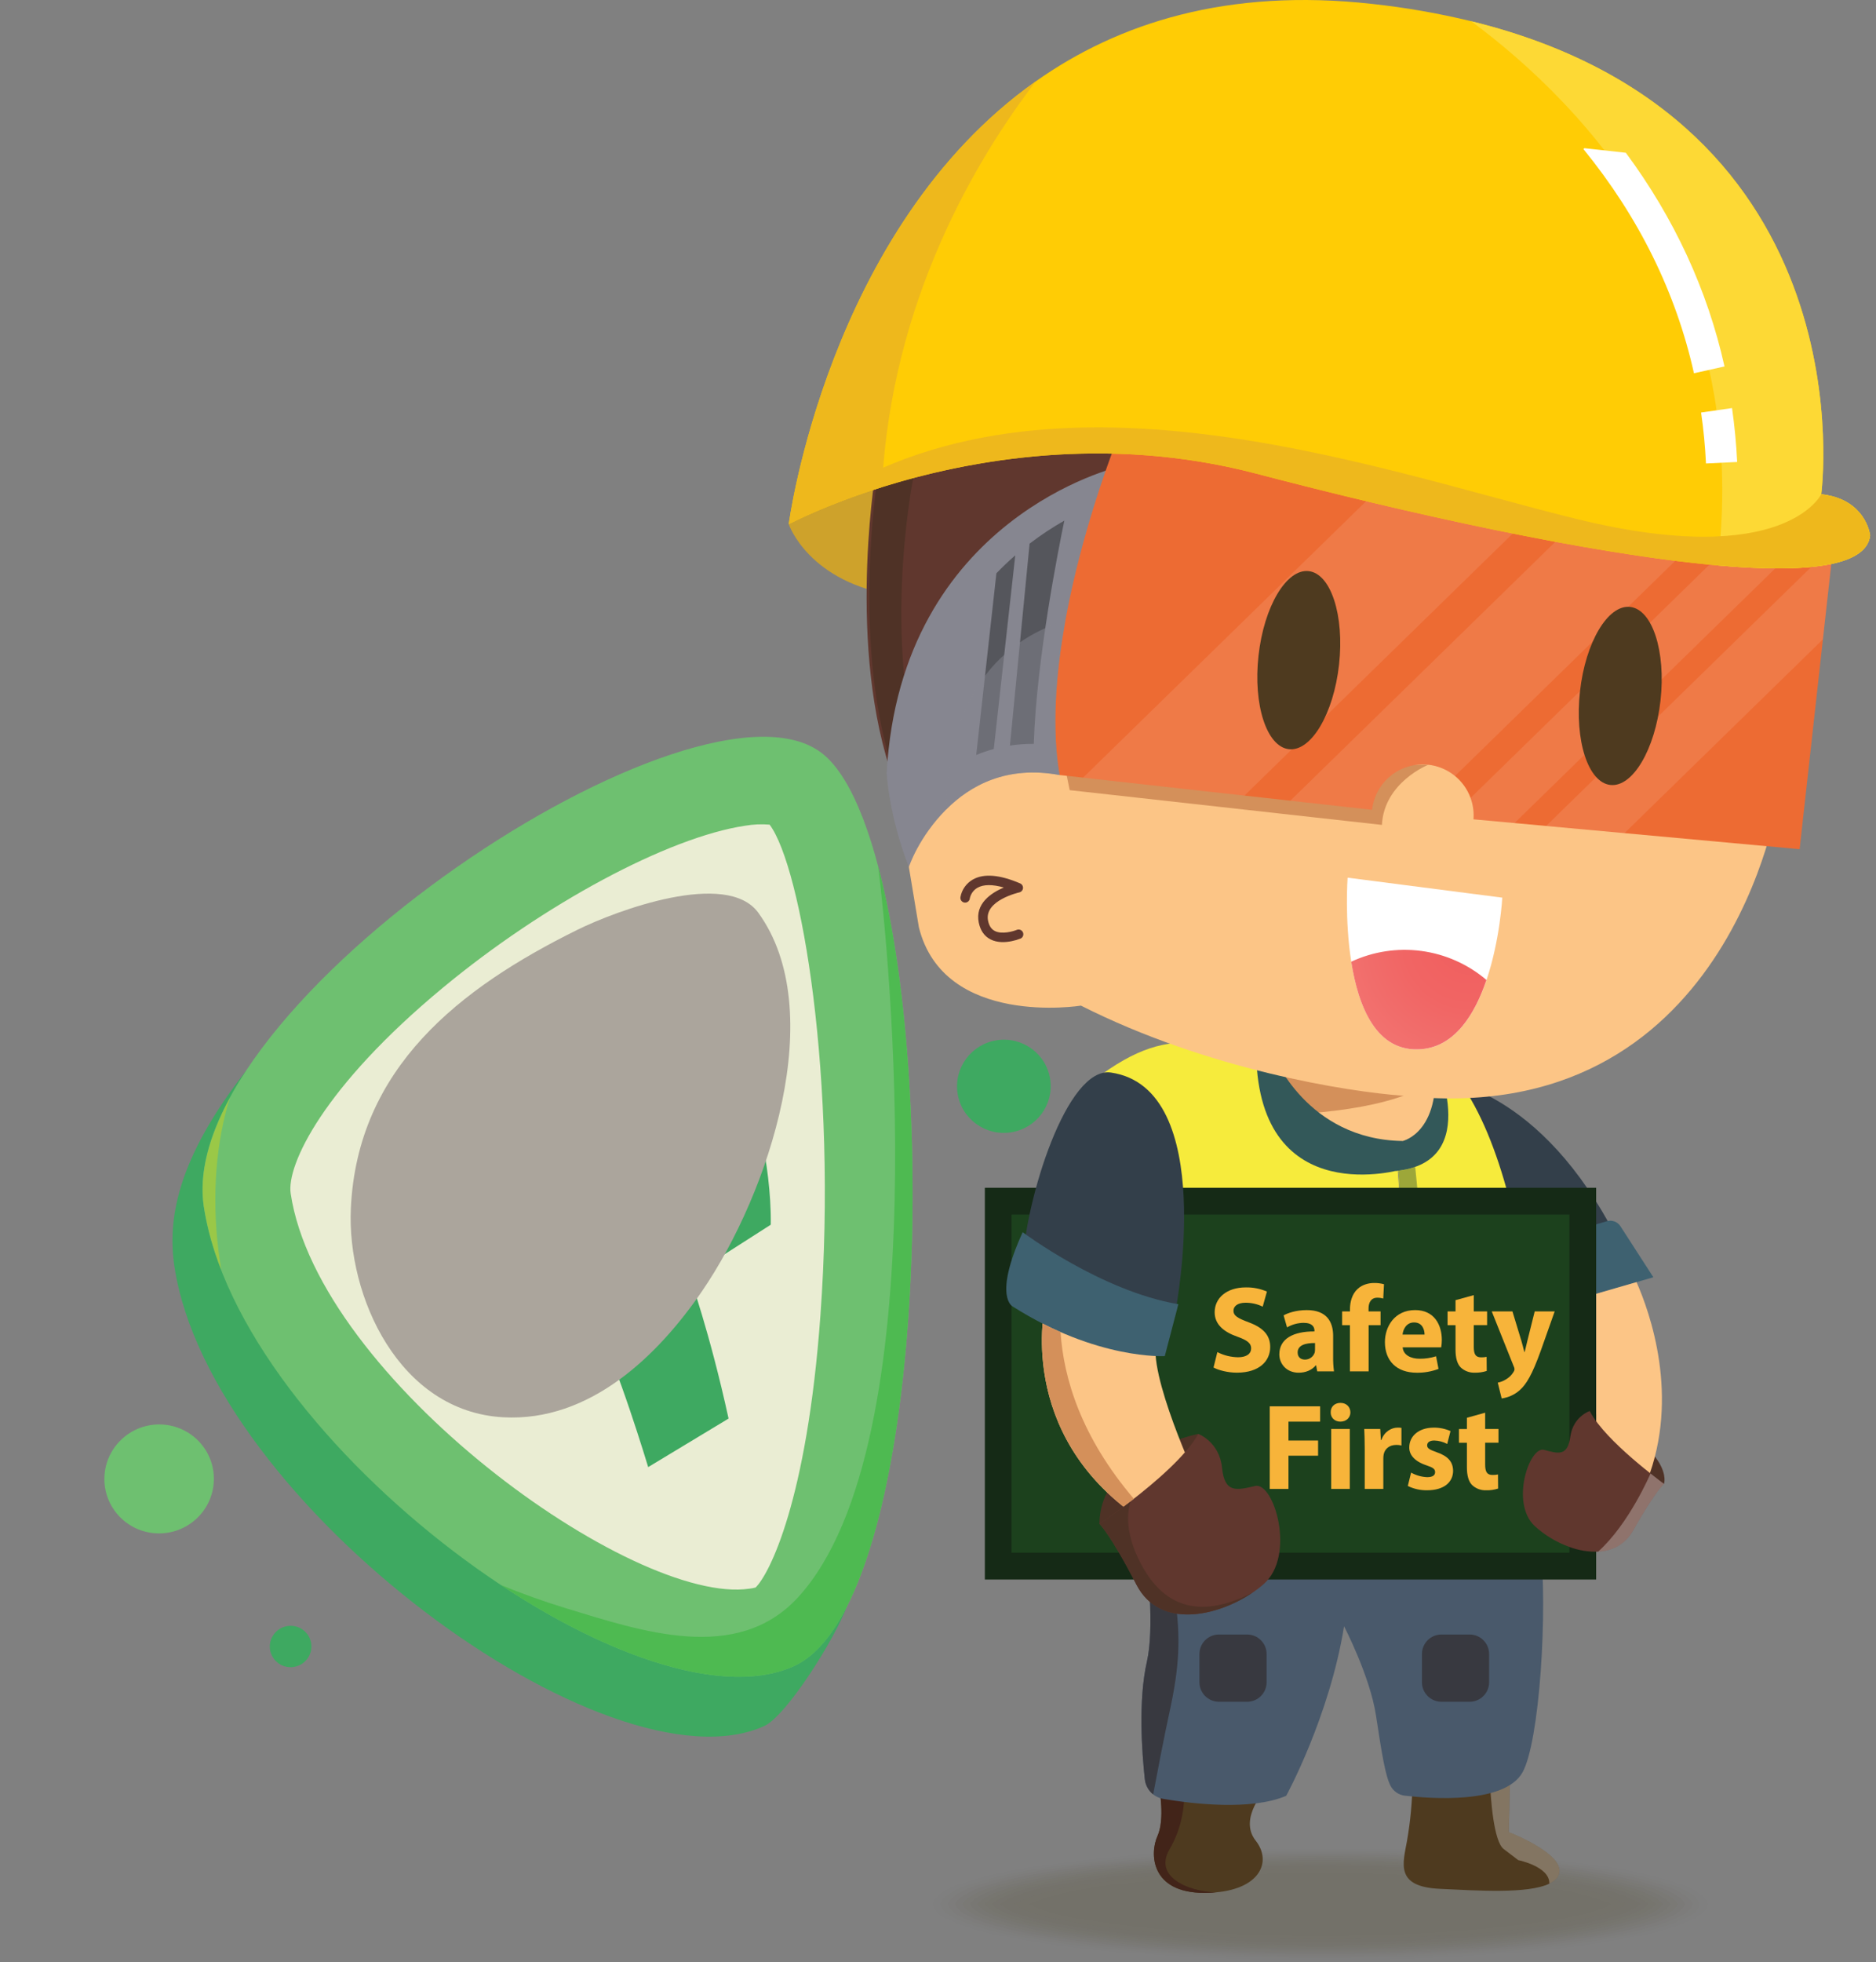 <svg width="177" height="185" viewBox="0 0 177 185" fill="none" xmlns="http://www.w3.org/2000/svg">
<rect x="0" y="0" width="177" height="185" fill="#808080" stroke="none"/>
<path d="M16.455 119.409C15.8 115.031 16.665 109.355 23.159 101.04C36.383 84.084 66.077 69.528 74.892 76.765C84.741 84.838 87.836 129.85 79.956 151.345C78.774 154.574 74.174 161.817 72.109 162.749C57.47 169.388 19.809 141.748 16.455 119.409Z" fill="#3EA961"/>
<path d="M19.223 113.763C16.376 94.741 66.204 61.723 77.673 71.12C89.141 80.516 89.551 150.467 74.895 157.105C60.239 163.744 22.577 136.097 19.223 113.763Z" fill="#6EC070"/>
<path d="M82.844 81.656C83.782 88.808 88.579 136.086 75.308 150.599C69.507 156.935 60.441 153.782 53.29 151.611C51.236 150.983 49.217 150.255 47.251 149.451C57.67 156.355 68.48 160.009 74.904 157.104C86.859 151.685 88.781 104.071 82.844 81.656Z" fill="#4EBA51"/>
<path d="M70.731 149.796C59.749 151.44 30.04 130.002 27.425 112.533C27.024 109.851 30.51 102.475 41.766 93.15C51.318 85.231 63.052 78.944 70.301 77.859C71.064 77.727 71.841 77.692 72.613 77.757C75.594 81.733 79.032 101.639 77.406 124.046C76.14 141.497 72.591 148.424 71.291 149.688C71.107 149.739 70.92 149.775 70.731 149.796Z" fill="#EAEDD3"/>
<path d="M45.649 100.779C45.649 100.779 51.524 96.148 56.179 93.647C56.179 93.647 59.016 100.931 61.405 108.491C61.405 108.491 68.046 104.789 70.89 103.252C70.89 103.252 72.804 109.493 72.721 115.48L65.07 120.374C65.07 120.374 66.96 125.6 68.739 133.759L61.156 138.335C61.156 138.335 58.156 128.355 56.261 125.027L48.241 130.256C48.241 130.256 42.945 123.827 41.863 120.377L52.149 113.94C52.149 113.94 47.949 104.047 45.649 100.779Z" fill="#3EA961"/>
<g style="mix-blend-mode:overlay">
<path d="M66.25 121.727C72.595 112.45 78.245 95.271 71.543 86.062C68.575 81.981 58.153 85.857 54.458 87.682C43.367 93.163 33.701 100.697 33.102 113.961C32.728 122.249 37.647 133.094 47.484 133.638C55.68 134.089 62.101 127.792 66.25 121.727Z" fill="#ABA59C"/>
</g>
<path d="M21.283 104.94C21.401 104.467 21.545 104.019 21.677 103.561C19.728 107.17 18.77 110.655 19.235 113.761C19.562 115.8 20.112 117.796 20.876 119.714C20.017 114.66 20.141 109.485 21.283 104.94Z" fill="#9AC847"/>
<path d="M95.365 106.773C97.778 106.412 99.444 104.174 99.085 101.774C98.725 99.374 96.477 97.722 94.064 98.083C91.65 98.444 89.984 100.683 90.344 103.082C90.703 105.482 92.951 107.135 95.365 106.773Z" fill="#3EA961"/>
<path d="M29.36 154.961C29.417 155.343 29.359 155.733 29.193 156.082C29.027 156.432 28.761 156.724 28.428 156.923C28.095 157.123 27.711 157.219 27.323 157.201C26.936 157.183 26.562 157.051 26.25 156.822C25.939 156.592 25.702 156.276 25.571 155.913C25.44 155.55 25.421 155.156 25.515 154.782C25.609 154.407 25.813 154.069 26.1 153.809C26.387 153.549 26.746 153.38 27.13 153.322C27.645 153.245 28.169 153.375 28.587 153.682C29.005 153.989 29.283 154.45 29.36 154.961Z" fill="#3EA961"/>
<path d="M20.174 139.666C20.299 136.832 18.09 134.438 15.24 134.319C12.39 134.2 9.979 136.401 9.854 139.235C9.729 142.069 11.939 144.463 14.788 144.582C17.638 144.701 20.049 142.5 20.174 139.666Z" fill="#6EC070"/>
<g style="mix-blend-mode:multiply" opacity="0.2">
<path opacity="0.04" d="M124.554 184.823C104.518 184.823 88.23 182.471 88.011 179.563C88.23 176.655 104.518 174.302 124.554 174.302C144.591 174.302 160.88 176.655 161.099 179.563C160.882 182.474 144.595 184.823 124.554 184.823Z" fill="#423811"/>
<path opacity="0.08" d="M124.554 184.644C105.049 184.644 89.148 182.375 88.71 179.569C89.15 176.756 105.05 174.493 124.554 174.493C144.059 174.493 159.961 176.762 160.398 179.569C159.964 182.375 144.063 184.644 124.554 184.644Z" fill="#423811"/>
<path opacity="0.12" d="M124.554 184.463C105.58 184.463 90.066 182.272 89.409 179.563C90.066 176.846 105.58 174.66 124.554 174.66C143.529 174.66 159.043 176.852 159.707 179.563C159.045 182.278 143.532 184.463 124.554 184.463Z" fill="#423811"/>
<path opacity="0.15" d="M124.554 184.285C106.114 184.285 90.984 182.182 90.107 179.563C90.987 176.937 106.114 174.84 124.554 174.84C142.995 174.84 158.128 176.937 159.005 179.563C158.128 182.182 143.001 184.285 124.554 184.285Z" fill="#423811"/>
<path opacity="0.19" d="M124.554 184.105C106.643 184.105 91.903 182.086 90.807 179.562C91.903 177.039 106.643 175.019 124.554 175.019C142.466 175.019 157.207 177.039 158.303 179.562C157.209 182.086 142.469 184.105 124.554 184.105Z" fill="#423811"/>
<path opacity="0.23" d="M124.554 183.926C107.174 183.926 92.822 181.99 91.505 179.563C92.822 177.141 107.18 175.198 124.554 175.198C141.929 175.198 156.288 177.135 157.603 179.563C156.291 181.99 141.938 183.926 124.554 183.926Z" fill="#423811"/>
<path opacity="0.27" d="M124.554 183.743C107.704 183.743 93.74 181.89 92.205 179.558C93.74 177.226 107.704 175.374 124.554 175.374C141.404 175.374 155.37 177.226 156.905 179.558C155.372 181.898 141.407 183.743 124.554 183.743Z" fill="#423811"/>
<path opacity="0.31" d="M124.554 183.567C108.236 183.567 94.659 181.798 92.905 179.562C94.659 177.327 108.233 175.556 124.554 175.556C140.875 175.556 154.451 177.327 156.205 179.562C154.454 181.798 140.875 183.567 124.554 183.567Z" fill="#423811"/>
<path opacity="0.35" d="M124.554 183.389C108.765 183.389 95.576 181.701 93.603 179.563C95.576 177.423 108.767 175.737 124.554 175.737C140.342 175.737 153.533 177.423 155.507 179.563C153.535 181.701 140.344 183.389 124.554 183.389Z" fill="#423811"/>
<path opacity="0.38" d="M124.554 183.209C109.298 183.209 96.495 181.606 94.303 179.563C96.492 177.519 109.298 175.916 124.554 175.916C139.81 175.916 152.615 177.519 154.807 179.563C152.617 181.606 139.813 183.209 124.554 183.209Z" fill="#423811"/>
<path opacity="0.42" d="M124.554 183.03C109.83 183.03 97.413 181.509 95.001 179.562C97.413 177.615 109.83 176.094 124.554 176.094C139.279 176.094 151.697 177.615 154.108 179.562C151.699 181.509 139.281 183.03 124.554 183.03Z" fill="#423811"/>
<path opacity="0.46" d="M124.554 182.851C110.361 182.851 98.332 181.414 95.701 179.562C98.332 177.717 110.361 176.274 124.554 176.274C138.748 176.274 150.778 177.711 153.409 179.562C150.78 181.414 138.75 182.851 124.554 182.851Z" fill="#423811"/>
<path opacity="0.5" d="M124.554 182.671C110.892 182.671 99.251 181.317 96.399 179.557C99.251 177.801 110.892 176.443 124.554 176.443C138.217 176.443 149.86 177.797 152.71 179.557C149.862 181.321 138.219 182.671 124.554 182.671Z" fill="#423811"/>
<path opacity="0.54" d="M124.554 182.492C111.423 182.492 100.169 181.224 97.099 179.563C100.169 177.903 111.423 176.633 124.554 176.633C137.685 176.633 148.941 177.902 152.011 179.563C148.943 181.221 137.693 182.492 124.554 182.492Z" fill="#423811"/>
<path opacity="0.58" d="M124.554 182.313C111.955 182.313 101.086 181.126 97.798 179.563C101.086 178 111.955 176.812 124.554 176.812C137.154 176.812 148.022 178 151.312 179.563C148.025 181.126 137.156 182.313 124.554 182.313Z" fill="#423811"/>
<path opacity="0.62" d="M124.554 182.134C112.486 182.134 102.005 181.029 98.497 179.563C102.005 178.095 112.486 176.99 124.554 176.99C136.623 176.99 147.105 178.095 150.613 179.563C147.107 181.029 136.625 182.134 124.554 182.134Z" fill="#423811"/>
<path opacity="0.65" d="M124.554 181.955C113.017 181.955 102.924 180.933 99.198 179.562C102.926 178.191 113.02 177.17 124.554 177.17C136.089 177.17 146.186 178.191 149.91 179.562C146.189 180.933 136.094 181.955 124.554 181.955Z" fill="#423811"/>
<path opacity="0.69" d="M124.554 181.775C113.549 181.775 103.842 180.837 99.89 179.563C103.838 178.294 113.544 177.349 124.554 177.349C135.565 177.349 145.268 178.288 149.219 179.563C145.27 180.837 135.562 181.775 124.554 181.775Z" fill="#423811"/>
<path opacity="0.73" d="M124.554 181.596C114.08 181.596 104.761 180.742 100.594 179.563C104.761 178.384 114.079 177.529 124.554 177.529C135.03 177.529 144.349 178.384 148.516 179.563C144.351 180.744 135.032 181.596 124.554 181.596Z" fill="#423811"/>
<path opacity="0.77" d="M124.554 181.416C114.612 181.416 105.679 180.644 101.294 179.562C105.679 178.479 114.612 177.708 124.554 177.708C134.497 177.708 143.431 178.479 147.816 179.562C143.433 180.644 134.501 181.416 124.554 181.416Z" fill="#423811"/>
<path opacity="0.81" d="M124.554 181.238C115.143 181.238 106.597 180.546 101.992 179.563C106.597 178.576 115.143 177.887 124.554 177.887C133.966 177.887 142.512 178.579 147.118 179.563C142.514 180.549 133.969 181.238 124.554 181.238Z" fill="#423811"/>
<path opacity="0.85" d="M124.554 181.059C115.68 181.059 107.515 180.453 102.692 179.56C107.515 178.669 115.674 178.06 124.554 178.06C133.435 178.06 141.594 178.666 146.418 179.56C141.597 180.453 133.438 181.059 124.554 181.059Z" fill="#423811"/>
<path opacity="0.88" d="M124.554 180.879C116.205 180.879 108.434 180.357 103.39 179.563C108.434 178.768 116.205 178.246 124.554 178.246C132.903 178.246 140.676 178.768 145.72 179.563C140.678 180.357 132.907 180.879 124.554 180.879Z" fill="#423811"/>
<path opacity="0.92" d="M124.554 180.7C116.737 180.7 109.352 180.26 104.09 179.562C109.352 178.863 116.737 178.424 124.554 178.424C132.372 178.424 139.757 178.863 145.02 179.562C139.76 180.26 132.375 180.7 124.554 180.7Z" fill="#423811"/>
<path opacity="0.96" d="M124.554 180.521C117.268 180.521 110.271 180.164 104.788 179.562C110.271 178.96 117.268 178.604 124.554 178.604C131.841 178.604 138.839 178.96 144.32 179.562C138.846 180.167 131.844 180.521 124.554 180.521Z" fill="#423811"/>
<path d="M124.554 180.342C117.799 180.342 111.185 180.068 105.488 179.563C111.19 179.057 117.799 178.783 124.554 178.783C131.309 178.783 137.924 179.057 143.622 179.563C137.924 180.068 131.313 180.342 124.554 180.342Z" fill="#423811"/>
</g>
<path d="M156.999 139.912C156.999 139.912 158.091 136.873 149.991 133.043C149.991 133.047 149.727 137.897 156.999 139.912Z" fill="#4F3226"/>
<path d="M147.05 176.806C146.905 177.139 146.603 177.402 146.179 177.613C144.153 178.596 139.359 178.263 135.845 178.101C131.595 177.906 132.37 175.716 132.755 173.556C133.071 171.736 133.243 169.894 133.27 168.046L140.547 167.435L142.479 167.274L142.351 172.751C142.351 172.751 147.887 174.873 147.05 176.806Z" fill="#4E3A1F"/>
<path opacity="0.3" d="M147.05 176.806C146.906 177.14 146.604 177.402 146.179 177.614C146.241 175.999 143.249 175.396 143.249 175.396L141.882 174.357C140.94 173.652 140.64 169.786 140.545 167.431L142.476 167.27L142.348 172.747C142.348 172.747 147.887 174.873 147.05 176.806Z" fill="white"/>
<path d="M118.469 173.552C120.017 175.512 118.913 178.06 114.721 178.434C114.377 178.466 114.012 178.483 113.626 178.483C108.537 178.483 108.472 174.743 109.204 173.133C109.936 171.523 109.375 168.622 109.375 168.622H119.503C119.503 168.622 116.793 171.424 118.469 173.552Z" fill="#4E3A1F"/>
<path d="M114.721 178.437C114.377 178.469 114.012 178.485 113.626 178.485C108.537 178.485 108.472 174.746 109.204 173.135C109.936 171.525 109.375 168.624 109.375 168.624H111.736C111.782 169.849 111.653 172.166 110.353 174.359C108.838 176.918 111.975 178.328 114.721 178.437Z" fill="#422419"/>
<path d="M135.496 101.74C135.496 101.74 144.547 102.102 151.91 115.539L144.533 117.196L135.496 101.74Z" fill="#333F4A"/>
<path d="M155.994 120.435L148.634 122.561L144.013 117.346L151.619 115.148C151.854 115.08 152.103 115.09 152.332 115.175C152.56 115.261 152.755 115.418 152.887 115.623L155.994 120.435Z" fill="#3E6170"/>
<path d="M143.637 167.14C141.934 170.12 135.01 169.604 132.548 169.319C132.266 169.286 131.995 169.185 131.761 169.024C131.526 168.863 131.334 168.648 131.201 168.396C130.723 167.485 130.387 165.478 129.825 161.765C129.269 158.074 126.812 153.345 126.812 153.345C125.441 161.855 121.354 169.329 121.354 169.329C118.03 170.756 112.457 170.077 109.764 169.622C109.621 169.598 109.482 169.56 109.348 169.507C109.151 169.432 108.967 169.328 108.802 169.197C108.583 169.022 108.399 168.805 108.264 168.559C108.128 168.313 108.043 168.042 108.013 167.763C107.743 165.272 107.38 160.316 108.208 156.69C108.913 153.608 108.363 147.799 107.832 143.772C107.493 141.225 107.166 139.388 107.166 139.388L108.159 139.439L144.28 141.259C144.673 141.795 144.971 142.852 145.18 144.25C145.228 144.562 145.271 144.887 145.309 145.227C146.071 151.934 145.246 164.321 143.637 167.14Z" fill="#49596B"/>
<path d="M117.664 154.12H115.007C113.991 154.12 113.167 154.945 113.167 155.961V158.621C113.167 159.638 113.991 160.462 115.007 160.462H117.664C118.68 160.462 119.504 159.638 119.504 158.621V155.961C119.504 154.945 118.68 154.12 117.664 154.12Z" fill="#383940"/>
<path d="M138.658 154.12H136C134.984 154.12 134.161 154.945 134.161 155.961V158.621C134.161 159.638 134.984 160.462 136 160.462H138.658C139.674 160.462 140.497 159.638 140.497 158.621V155.961C140.497 154.945 139.674 154.12 138.658 154.12Z" fill="#383940"/>
<path d="M145.185 144.246C135.996 148.016 128.894 144.076 128.894 144.076C121.172 148.695 110.603 143.808 110.603 143.808L109.38 142.901L128.894 141.255H144.28C144.673 141.791 144.971 142.848 145.185 144.246Z" fill="#383940"/>
<path d="M132.205 118.573C132.205 125.911 131.408 134.528 128.889 143.421C123.62 146.336 115.464 145.067 111.279 144.113C109.632 143.739 104.501 144.017 104.501 144.017C105.587 139.561 105.411 133.343 105.587 129.156C105.718 126.109 105.996 123.896 105.996 123.896C106.66 122.735 103.682 121.313 104.164 120.227C106.564 114.841 107.758 111.631 107.232 108.19C106.381 102.626 102.843 102.608 102.843 102.608L103.229 101.83C107.232 98.793 109.983 98.059 113.167 98.37C113.188 98.37 116.315 98.072 116.336 98.074L130.39 99.507C131.083 102.946 132.205 109.861 132.205 118.573Z" fill="#F6EB3C"/>
<path d="M145.698 142.326C143.085 143.771 140.201 144.238 137.573 144.238C135.289 144.22 133.016 143.91 130.81 143.315C130.362 143.2 129.978 143.084 129.675 142.984C129.204 142.833 128.924 142.727 128.891 142.716C129.223 141.54 129.527 140.369 129.802 139.205C129.902 138.781 129.998 138.356 130.091 137.936C130.177 137.545 130.26 137.157 130.339 136.767C130.498 136.008 130.641 135.25 130.774 134.498C130.774 134.497 130.774 134.495 130.774 134.494C130.774 134.493 130.774 134.491 130.774 134.49C130.915 133.685 131.045 132.885 131.165 132.09C131.206 131.824 131.244 131.56 131.28 131.295C131.303 131.138 131.327 130.979 131.346 130.822C131.374 130.616 131.403 130.409 131.427 130.201C132.254 123.629 132.423 116.99 131.93 110.384C131.657 106.494 131.142 102.624 130.39 98.798L131.62 98.949L135.265 99.401C140.02 103.117 142.608 112.098 144.015 120.891C144.502 123.911 144.845 126.906 145.092 129.657C145.727 136.815 145.698 142.326 145.698 142.326Z" fill="#F6EB3C"/>
<path d="M135.976 101.21C135.976 108.246 132.344 108.938 132.344 108.938C128.541 109.307 125.377 107.323 123.039 105.01C120.146 102.15 118.518 98.798 118.518 98.798L135.908 99.482C135.954 100.096 135.977 100.672 135.976 101.21Z" fill="#FCC586"/>
<path d="M135.976 101.21C134.715 102.594 131.453 104.398 123.039 105.016C120.146 102.155 118.518 98.803 118.518 98.803L135.908 99.487C135.954 100.098 135.977 100.672 135.976 101.21Z" fill="#D4905A"/>
<path d="M145.092 129.662C139.516 130.35 133.903 130.699 128.285 130.707C118.93 130.707 111.733 129.695 107.232 128.811C107.363 125.764 107.635 123.57 107.635 123.57C108.262 122.477 108.834 121.354 109.348 120.203C115.659 121.387 127.867 122.856 144.015 120.895C144.502 123.912 144.845 126.907 145.092 129.662Z" fill="#868690"/>
<path d="M120.15 99.465C120.15 99.465 123.285 107.458 132.344 107.587V110.25C132.344 110.25 118.86 114.287 118.52 99.465H120.15Z" fill="#335859"/>
<path d="M130.81 143.314C130.362 143.198 129.978 143.083 129.675 142.983C129.204 142.832 128.924 142.725 128.891 142.715C129.223 141.539 129.527 140.368 129.802 139.204C129.902 138.779 129.998 138.355 130.091 137.935C130.177 137.544 130.26 137.155 130.339 136.766C130.498 136.007 130.641 135.249 130.774 134.497C130.774 134.495 130.774 134.494 130.774 134.493C130.774 134.491 130.774 134.49 130.774 134.489C130.915 133.684 131.045 132.883 131.165 132.088C131.206 131.823 131.244 131.559 131.28 131.294C131.303 131.137 131.324 130.978 131.346 130.821C131.374 130.614 131.403 130.408 131.427 130.2C132.254 123.628 132.423 116.99 131.93 110.384C132.473 110.324 133.008 110.205 133.524 110.029C134.441 118.59 134.869 132.093 130.81 143.314Z" fill="#9DA739"/>
<path d="M132.344 107.587C132.344 107.587 136.263 106.731 135.265 99.397C135.265 99.397 140.105 109.629 131.674 110.41L132.344 107.587Z" fill="#335859"/>
<path d="M110.876 150.724C111.393 154.416 111.292 157.086 110.354 161.382C109.836 163.756 109.237 166.878 108.802 169.198C108.583 169.023 108.399 168.807 108.264 168.56C108.128 168.314 108.043 168.044 108.013 167.764C107.743 165.273 107.38 160.318 108.208 156.691C108.913 153.609 108.363 147.801 107.832 143.773L117.661 144.518C117.661 144.518 110.362 147.031 110.876 150.724Z" fill="#383940"/>
<path d="M167.8 75.204C167.8 75.204 163.164 106.746 132.288 103.312C127.217 102.937 114.02 100.9 101.99 94.823C101.99 94.823 89.053 96.909 86.696 87.435L84.879 76.502L96.792 66.456L167.8 75.204Z" fill="#FCC586"/>
<path d="M74.419 49.427C74.419 49.427 76.28 54.997 84.735 56.191L83.917 44.221L74.419 49.427Z" fill="#CEA22B"/>
<path d="M107.886 41.739L107.612 44.226C102.31 43.963 90.742 63.956 86.447 71.744C85.407 73.617 84.792 74.783 84.792 74.783C79.779 62.535 82.457 45.43 82.655 44.217C82.655 44.172 82.665 44.149 82.665 44.149C92.999 40.981 107.886 41.739 107.886 41.739Z" fill="#60372E"/>
<path d="M86.698 71.744C85.661 73.621 85.046 74.788 85.046 74.788C80.034 62.539 82.71 45.435 82.91 44.221H86.326C86.326 44.221 83.198 58.639 86.698 71.744Z" fill="#4F3226"/>
<path d="M105.612 44.003L102.91 57.936L99.972 73.08C94.998 72.157 91.542 74.046 89.268 76.332C86.654 78.962 85.751 81.753 85.751 81.753C83.858 76.927 83.656 72.89 83.656 72.89C84.99 48.743 105.612 44.003 105.612 44.003Z" fill="#868690"/>
<path d="M134.762 72.109C134.762 72.109 130.588 73.761 130.383 77.782L100.927 74.505L100.435 72.114L134.762 72.109Z" fill="#D4905A"/>
<path d="M172.78 53.18L169.794 80.073L153.271 78.559L145.876 77.882L142.9 77.608L139.024 77.254C139.119 76.011 138.728 74.78 137.933 73.821C137.139 72.861 136.003 72.248 134.766 72.109C133.498 71.968 132.227 72.336 131.231 73.132C130.235 73.929 129.595 75.089 129.454 76.358L99.972 73.078C97.753 60.249 105.458 41.309 105.458 41.309L130.468 45.72L144.839 48.253L148.921 48.975L160.062 50.936L163.101 51.471L168.67 52.455L171.428 52.939L172.78 53.18Z" fill="#ED6B33"/>
<path d="M95.481 88.737C94.898 88.861 94.108 88.917 93.447 88.573C92.871 88.276 92.506 87.749 92.349 87.006C91.971 85.21 93.517 84.192 94.71 83.685C93.644 83.38 92.797 83.384 92.227 83.707C92.044 83.811 91.885 83.953 91.761 84.123C91.637 84.293 91.55 84.487 91.505 84.692C91.501 84.753 91.485 84.813 91.457 84.867C91.429 84.921 91.39 84.969 91.343 85.008C91.296 85.047 91.241 85.076 91.182 85.093C91.123 85.109 91.062 85.114 91.001 85.106C90.941 85.098 90.882 85.078 90.83 85.047C90.778 85.015 90.732 84.974 90.696 84.924C90.66 84.874 90.635 84.818 90.622 84.758C90.609 84.699 90.608 84.637 90.62 84.577C90.683 84.234 90.82 83.909 91.022 83.625C91.224 83.341 91.485 83.105 91.788 82.932C92.825 82.346 94.323 82.471 96.251 83.298C96.338 83.335 96.411 83.4 96.459 83.481C96.507 83.562 96.528 83.657 96.519 83.751C96.51 83.846 96.471 83.934 96.408 84.005C96.345 84.076 96.262 84.125 96.169 84.145C96.136 84.154 92.82 84.906 93.224 86.825C93.323 87.299 93.53 87.612 93.858 87.783C94.531 88.129 95.607 87.818 95.964 87.668C96.071 87.633 96.187 87.639 96.29 87.686C96.392 87.732 96.473 87.816 96.517 87.919C96.56 88.023 96.563 88.14 96.525 88.245C96.487 88.351 96.41 88.439 96.31 88.49C96.042 88.598 95.765 88.68 95.481 88.737Z" fill="#60372E"/>
<g opacity="0.1">
<path d="M144.833 48.253L117.413 75.02L102.187 73.326L130.468 45.722L144.833 48.253Z" fill="white"/>
<path d="M160.052 50.937L137.278 73.172C136.61 72.623 135.805 72.264 134.95 72.134C134.094 72.004 133.22 72.108 132.418 72.434C131.617 72.761 130.919 73.297 130.397 73.988C129.875 74.678 129.549 75.497 129.454 76.358L121.739 75.5L148.915 48.971L160.052 50.937Z" fill="white"/>
<path d="M168.664 52.456L142.897 77.608L139.021 77.254C139.073 76.572 138.978 75.886 138.742 75.244L163.095 51.472L168.664 52.456Z" fill="white"/>
<path d="M172.78 53.18L171.99 60.287L153.271 78.559L145.873 77.882L171.422 52.94L172.78 53.18Z" fill="white"/>
</g>
<path d="M97.142 51.261L95.287 70.303C96.032 70.189 96.784 70.134 97.538 70.139C97.783 62.195 99.892 51.625 100.419 49.09C99.278 49.737 98.184 50.463 97.142 51.261Z" fill="#55565C"/>
<path d="M92.107 71.186C92.646 70.964 93.199 70.776 93.762 70.624L95.79 52.366C95.166 52.904 94.573 53.468 94.01 54.057L92.107 71.186Z" fill="#55565C"/>
<path d="M176.445 50.487C176.116 53.441 170.364 54.048 162.06 53.313C150.005 52.244 132.568 48.339 118.539 44.662C104.371 40.947 91.371 43.377 83.207 45.934C77.906 47.594 74.65 49.306 74.429 49.42C74.425 49.421 74.422 49.423 74.419 49.426C74.419 49.426 78.069 21.55 97.725 7.671C105.524 2.158 115.842 -1.147 129.451 0.368C132.602 0.707 135.726 1.253 138.805 2C176.61 11.261 171.834 46.599 171.834 46.599C172.179 46.636 172.52 46.699 172.856 46.787C176.15 47.643 176.445 50.487 176.445 50.487Z" fill="#FFCC05"/>
<g style="mix-blend-mode:multiply" opacity="0.5">
<path d="M100.522 58.51C95.487 60.077 89.435 64.436 89.268 76.332C91.542 74.046 94.997 72.154 99.972 73.081C99.198 68.612 99.631 63.402 100.522 58.51Z" fill="#868690"/>
</g>
<path d="M176.445 50.487C176.116 53.441 170.364 54.048 162.06 53.313C165.313 26.475 149.564 9.973 138.805 2C176.61 11.261 171.834 46.599 171.834 46.599C172.179 46.636 172.52 46.699 172.856 46.787C176.15 47.643 176.445 50.487 176.445 50.487Z" fill="#FDD935"/>
<path d="M176.445 50.487C175.638 57.728 142.233 50.872 118.539 44.66C95.173 38.534 74.981 49.127 74.429 49.42C96.526 31.853 129.382 44.223 148.915 48.975C168.449 53.727 171.834 46.599 171.834 46.599L172.856 46.787C176.15 47.643 176.445 50.487 176.445 50.487Z" fill="#EEB81C"/>
<path d="M160.958 43.702C160.881 42.088 160.728 40.473 160.497 38.898L163.417 38.478C163.656 40.144 163.819 41.853 163.901 43.561L160.958 43.702Z" fill="white"/>
<path d="M149.495 13.973L149.394 14.056C154.619 20.464 158.129 27.578 159.824 35.195L162.706 34.553C161.102 27.353 157.973 20.589 153.399 14.406L149.495 13.973Z" fill="white"/>
<path d="M83.207 45.934C77.906 47.594 74.65 49.306 74.429 49.42C74.425 49.421 74.422 49.423 74.419 49.426C74.419 49.426 78.069 21.549 97.725 7.671C92.158 14.939 84.077 28.374 83.207 45.934Z" fill="#EEB81C"/>
<path d="M126.339 62.67C126.854 58.033 125.57 54.086 123.471 53.852C121.373 53.619 119.254 57.189 118.74 61.825C118.225 66.461 119.509 70.409 121.607 70.642C123.706 70.876 125.824 67.306 126.339 62.67Z" fill="#4E3A1F"/>
<path d="M156.67 66.044C157.184 61.408 155.9 57.46 153.802 57.227C151.704 56.993 149.585 60.563 149.07 65.199C148.556 69.835 149.839 73.783 151.938 74.016C154.036 74.25 156.155 70.68 156.67 66.044Z" fill="#4E3A1F"/>
<path d="M150.596 111.998H92.92V148.935H150.596V111.998Z" fill="#152A16"/>
<path d="M148.073 146.41V114.521H95.441V146.41H148.073Z" fill="#1C411D"/>
<path d="M114.857 127.493C115.462 127.801 116.13 127.967 116.809 127.979C117.616 127.979 118.045 127.644 118.045 127.136C118.045 126.65 117.675 126.373 116.739 126.037C115.446 125.586 114.603 124.87 114.603 123.738C114.603 122.409 115.712 121.391 117.548 121.391C118.23 121.379 118.908 121.513 119.534 121.785L119.137 123.206C118.63 122.96 118.073 122.834 117.51 122.837C116.748 122.837 116.378 123.183 116.378 123.588C116.378 124.085 116.817 124.304 117.821 124.686C119.196 125.194 119.843 125.911 119.843 127.009C119.843 128.314 118.838 129.431 116.701 129.431C115.812 129.431 114.935 129.188 114.496 128.945L114.857 127.493Z" fill="#F7B43A"/>
<path d="M125.782 127.933C125.773 128.392 125.8 128.852 125.862 129.308H124.28L124.176 128.742H124.142C123.772 129.192 123.194 129.434 122.528 129.434C121.385 129.434 120.704 128.602 120.704 127.704C120.704 126.236 122.02 125.531 124.018 125.543V125.462C124.018 125.162 123.856 124.734 122.99 124.734C122.442 124.74 121.905 124.887 121.431 125.162L121.108 124.029C121.501 123.809 122.275 123.532 123.298 123.532C125.181 123.532 125.782 124.642 125.782 125.971V127.933ZM124.073 126.638C123.151 126.627 122.432 126.846 122.432 127.528C122.432 127.979 122.733 128.199 123.124 128.199C123.325 128.2 123.521 128.138 123.684 128.022C123.848 127.906 123.971 127.742 124.037 127.552C124.06 127.453 124.072 127.352 124.071 127.251L124.073 126.638Z" fill="#F7B43A"/>
<path d="M127.364 129.307V124.951H126.629V123.657H127.369V123.438C127.369 122.756 127.576 122.004 128.084 121.542C128.522 121.126 129.134 120.976 129.643 120.976C129.958 120.971 130.273 121.009 130.579 121.091L130.509 122.443C130.326 122.388 130.135 122.361 129.943 122.363C129.367 122.363 129.123 122.814 129.123 123.368V123.657H130.255V124.951H129.13V129.307H127.364Z" fill="#F7B43A"/>
<path d="M132.341 127.043C132.398 127.771 133.114 128.117 133.934 128.117C134.462 128.124 134.989 128.046 135.493 127.887L135.723 129.077C135.071 129.323 134.378 129.445 133.68 129.436C131.763 129.436 130.666 128.315 130.666 126.546C130.666 125.114 131.556 123.53 133.519 123.53C135.343 123.53 136.036 124.951 136.036 126.35C136.036 126.582 136.016 126.814 135.978 127.042L132.341 127.043ZM134.407 125.84C134.407 125.412 134.223 124.696 133.415 124.696C132.675 124.696 132.378 125.366 132.329 125.84H134.407Z" fill="#F7B43A"/>
<path d="M139.05 122.12V123.656H140.308V124.95H139.05V126.993C139.05 127.675 139.211 127.986 139.741 127.986C139.916 127.991 140.09 127.976 140.261 127.94L140.273 129.269C139.904 129.388 139.517 129.443 139.129 129.432C138.888 129.44 138.647 129.4 138.422 129.314C138.196 129.229 137.989 129.1 137.813 128.934C137.489 128.599 137.328 128.055 137.328 127.258V124.952H136.578V123.657H137.328V122.594L139.05 122.12Z" fill="#F7B43A"/>
<path d="M142.699 123.657L143.541 126.425C143.635 126.76 143.75 127.176 143.819 127.476H143.854C143.934 127.176 144.026 126.748 144.107 126.425L144.799 123.657H146.683L145.366 127.378C144.559 129.62 144.015 130.521 143.38 131.087C142.902 131.507 142.312 131.776 141.682 131.863L141.313 130.371C141.584 130.319 141.842 130.218 142.075 130.071C142.373 129.902 142.624 129.659 142.802 129.365C142.858 129.292 142.89 129.204 142.895 129.112C142.891 129.01 142.863 128.912 142.814 128.823L140.747 123.657H142.699Z" fill="#F7B43A"/>
<path d="M119.8 132.605H124.554V134.049H121.567V135.829H124.361V137.259H121.567V140.392H119.8V132.605Z" fill="#F7B43A"/>
<path d="M127.41 133.171C127.41 133.657 127.04 134.049 126.463 134.049C125.908 134.049 125.541 133.657 125.551 133.171C125.538 132.663 125.908 132.281 126.473 132.281C127.038 132.281 127.399 132.663 127.41 133.171ZM125.597 140.394V134.742H127.353V140.394H125.597Z" fill="#F7B43A"/>
<path d="M128.761 136.603C128.761 135.771 128.738 135.228 128.715 134.742H130.227L130.285 135.78H130.331C130.62 134.96 131.313 134.613 131.856 134.613C131.979 134.608 132.103 134.616 132.226 134.636V136.3C132.071 136.26 131.912 136.241 131.752 136.243C131.105 136.243 130.666 136.589 130.551 137.132C130.527 137.262 130.515 137.394 130.516 137.525V140.392H128.761V136.603Z" fill="#F7B43A"/>
<path d="M133.137 138.856C133.602 139.114 134.12 139.261 134.651 139.284C135.181 139.284 135.401 139.1 135.401 138.81C135.401 138.521 135.227 138.382 134.569 138.163C133.402 137.77 132.955 137.134 132.964 136.476C132.964 135.412 133.864 134.615 135.263 134.615C135.811 134.606 136.354 134.717 136.855 134.939L136.544 136.153C136.167 135.952 135.748 135.841 135.32 135.829C134.893 135.829 134.651 136.002 134.651 136.29C134.651 136.555 134.869 136.695 135.562 136.937C136.636 137.307 137.087 137.85 137.099 138.682C137.099 139.734 136.266 140.52 134.651 140.52C134.019 140.532 133.393 140.393 132.826 140.115L133.137 138.856Z" fill="#F7B43A"/>
<path d="M140.124 133.206V134.742H141.381V136.037H140.124V138.083C140.124 138.764 140.285 139.076 140.815 139.076C140.99 139.081 141.164 139.065 141.335 139.03L141.347 140.36C140.978 140.478 140.591 140.533 140.203 140.521C139.962 140.529 139.722 140.489 139.496 140.404C139.27 140.319 139.063 140.19 138.887 140.024C138.563 139.69 138.402 139.146 138.402 138.348V136.041H137.652V134.747H138.402V133.684L140.124 133.206Z" fill="#F7B43A"/>
<path d="M113.061 135.207C113.061 135.207 103.787 136.988 103.732 143.691L105.498 144.152L113.422 137.538L113.061 135.207Z" fill="#4F3226"/>
<path d="M112.643 138.925L108.096 142.581L107.424 143.121C95.77 135.137 98.605 123.09 98.605 123.09L100.025 123.446L109.441 125.804C107.53 127.732 112.643 138.925 112.643 138.925Z" fill="#FCC586"/>
<path d="M119.205 149.39C118.889 149.665 118.556 149.92 118.208 150.155H118.201C114.872 152.418 109.403 153.66 107.219 149.409C104.799 144.695 103.732 143.687 103.732 143.687C103.732 143.687 105.028 142.821 106.678 141.552C108.959 139.795 111.914 137.273 113.061 135.208C113.061 135.208 115.05 135.946 115.296 138.386C115.541 140.826 116.669 140.521 118.428 140.116C120.188 139.711 122.31 146.694 119.205 149.39Z" fill="#60372E"/>
<path d="M104.818 101.132C100.628 100.518 96.758 113.184 96.496 119.093C96.496 119.093 105.024 124.187 110.924 123.538C110.924 123.533 114.969 102.619 104.818 101.132Z" fill="#333F4A"/>
<path d="M96.489 116.187C96.489 116.187 103.901 121.75 111.178 122.976L109.897 127.87C109.897 127.87 103.511 128.24 95.568 123.205C95.568 123.205 93.666 122.363 96.489 116.187Z" fill="#3E6170"/>
<path d="M118.201 150.158C114.872 152.421 109.403 153.663 107.219 149.413C104.799 144.699 103.732 143.691 103.732 143.691C103.732 143.691 105.028 142.824 106.678 141.556C106.333 142.619 106.145 144.588 107.623 147.414C109.965 151.886 113.588 152.52 118.201 150.158Z" fill="#4F3226"/>
<path d="M106.678 141.556C106.776 141.48 106.878 141.401 106.978 141.325C101.991 135.47 100.347 129.945 100.063 125.605C99.512 125.364 98.947 125.099 98.367 124.798C98.085 128.203 98.409 136.024 106.003 142.066C106.219 141.904 106.444 141.734 106.678 141.556Z" fill="#D4905A"/>
<path d="M154.405 120.894L150.602 121.994V136.383L155.385 139.681C158.523 131.684 155.654 123.718 154.405 120.894Z" fill="#FCC586"/>
<path d="M150.777 146.31C149.864 146.34 148.953 146.191 148.097 145.871C146.878 145.439 145.757 144.767 144.801 143.896C142.465 141.704 144.314 136.344 145.674 136.709C147.034 137.073 147.898 137.342 148.162 135.452C148.426 133.563 149.991 133.046 149.991 133.046C150.211 133.466 150.47 133.863 150.765 134.233C151.907 135.712 153.717 137.31 155.092 138.431C155.317 138.615 155.529 138.786 155.726 138.939C156.484 139.543 156.994 139.915 156.994 139.915C156.994 139.915 156.133 140.669 154.112 144.262C153.339 145.653 152.116 146.239 150.777 146.31Z" fill="#60372E"/>
<path opacity="0.3" d="M150.777 146.31C153.705 143.697 155.726 138.94 155.726 138.94C156.484 139.543 156.994 139.916 156.994 139.916C156.994 139.916 156.133 140.67 154.112 144.263C153.339 145.654 152.116 146.24 150.777 146.31Z" fill="white"/>
<path d="M127.146 82.757C127.146 82.757 126.859 86.692 127.492 90.681C128.164 94.948 129.88 99.278 134.115 98.929C137.293 98.668 139.161 95.618 140.252 92.403C141.529 88.638 141.739 84.642 141.739 84.642L127.146 82.757Z" fill="white"/>
<path d="M127.487 90.681C128.159 94.949 129.875 99.279 134.11 98.929C137.289 98.669 139.157 95.618 140.247 92.403C138.508 90.924 136.382 89.975 134.12 89.669C131.858 89.364 129.556 89.715 127.487 90.681Z" fill="url(#paint0_radial_96_1184)"/>
<defs>
<radialGradient id="paint0_radial_96_1184" cx="0" cy="0" r="1" gradientUnits="userSpaceOnUse" gradientTransform="translate(138.602 88.823) rotate(-149.311) scale(40.849 40.865)">
<stop stop-color="#F05E5E"/>
<stop offset="0.15" stop-color="#F16564"/>
<stop offset="0.36" stop-color="#F27774"/>
<stop offset="0.61" stop-color="#F5958E"/>
<stop offset="0.89" stop-color="#F9BEB2"/>
<stop offset="1" stop-color="#FBD2C3"/>
</radialGradient>
</defs>
</svg>